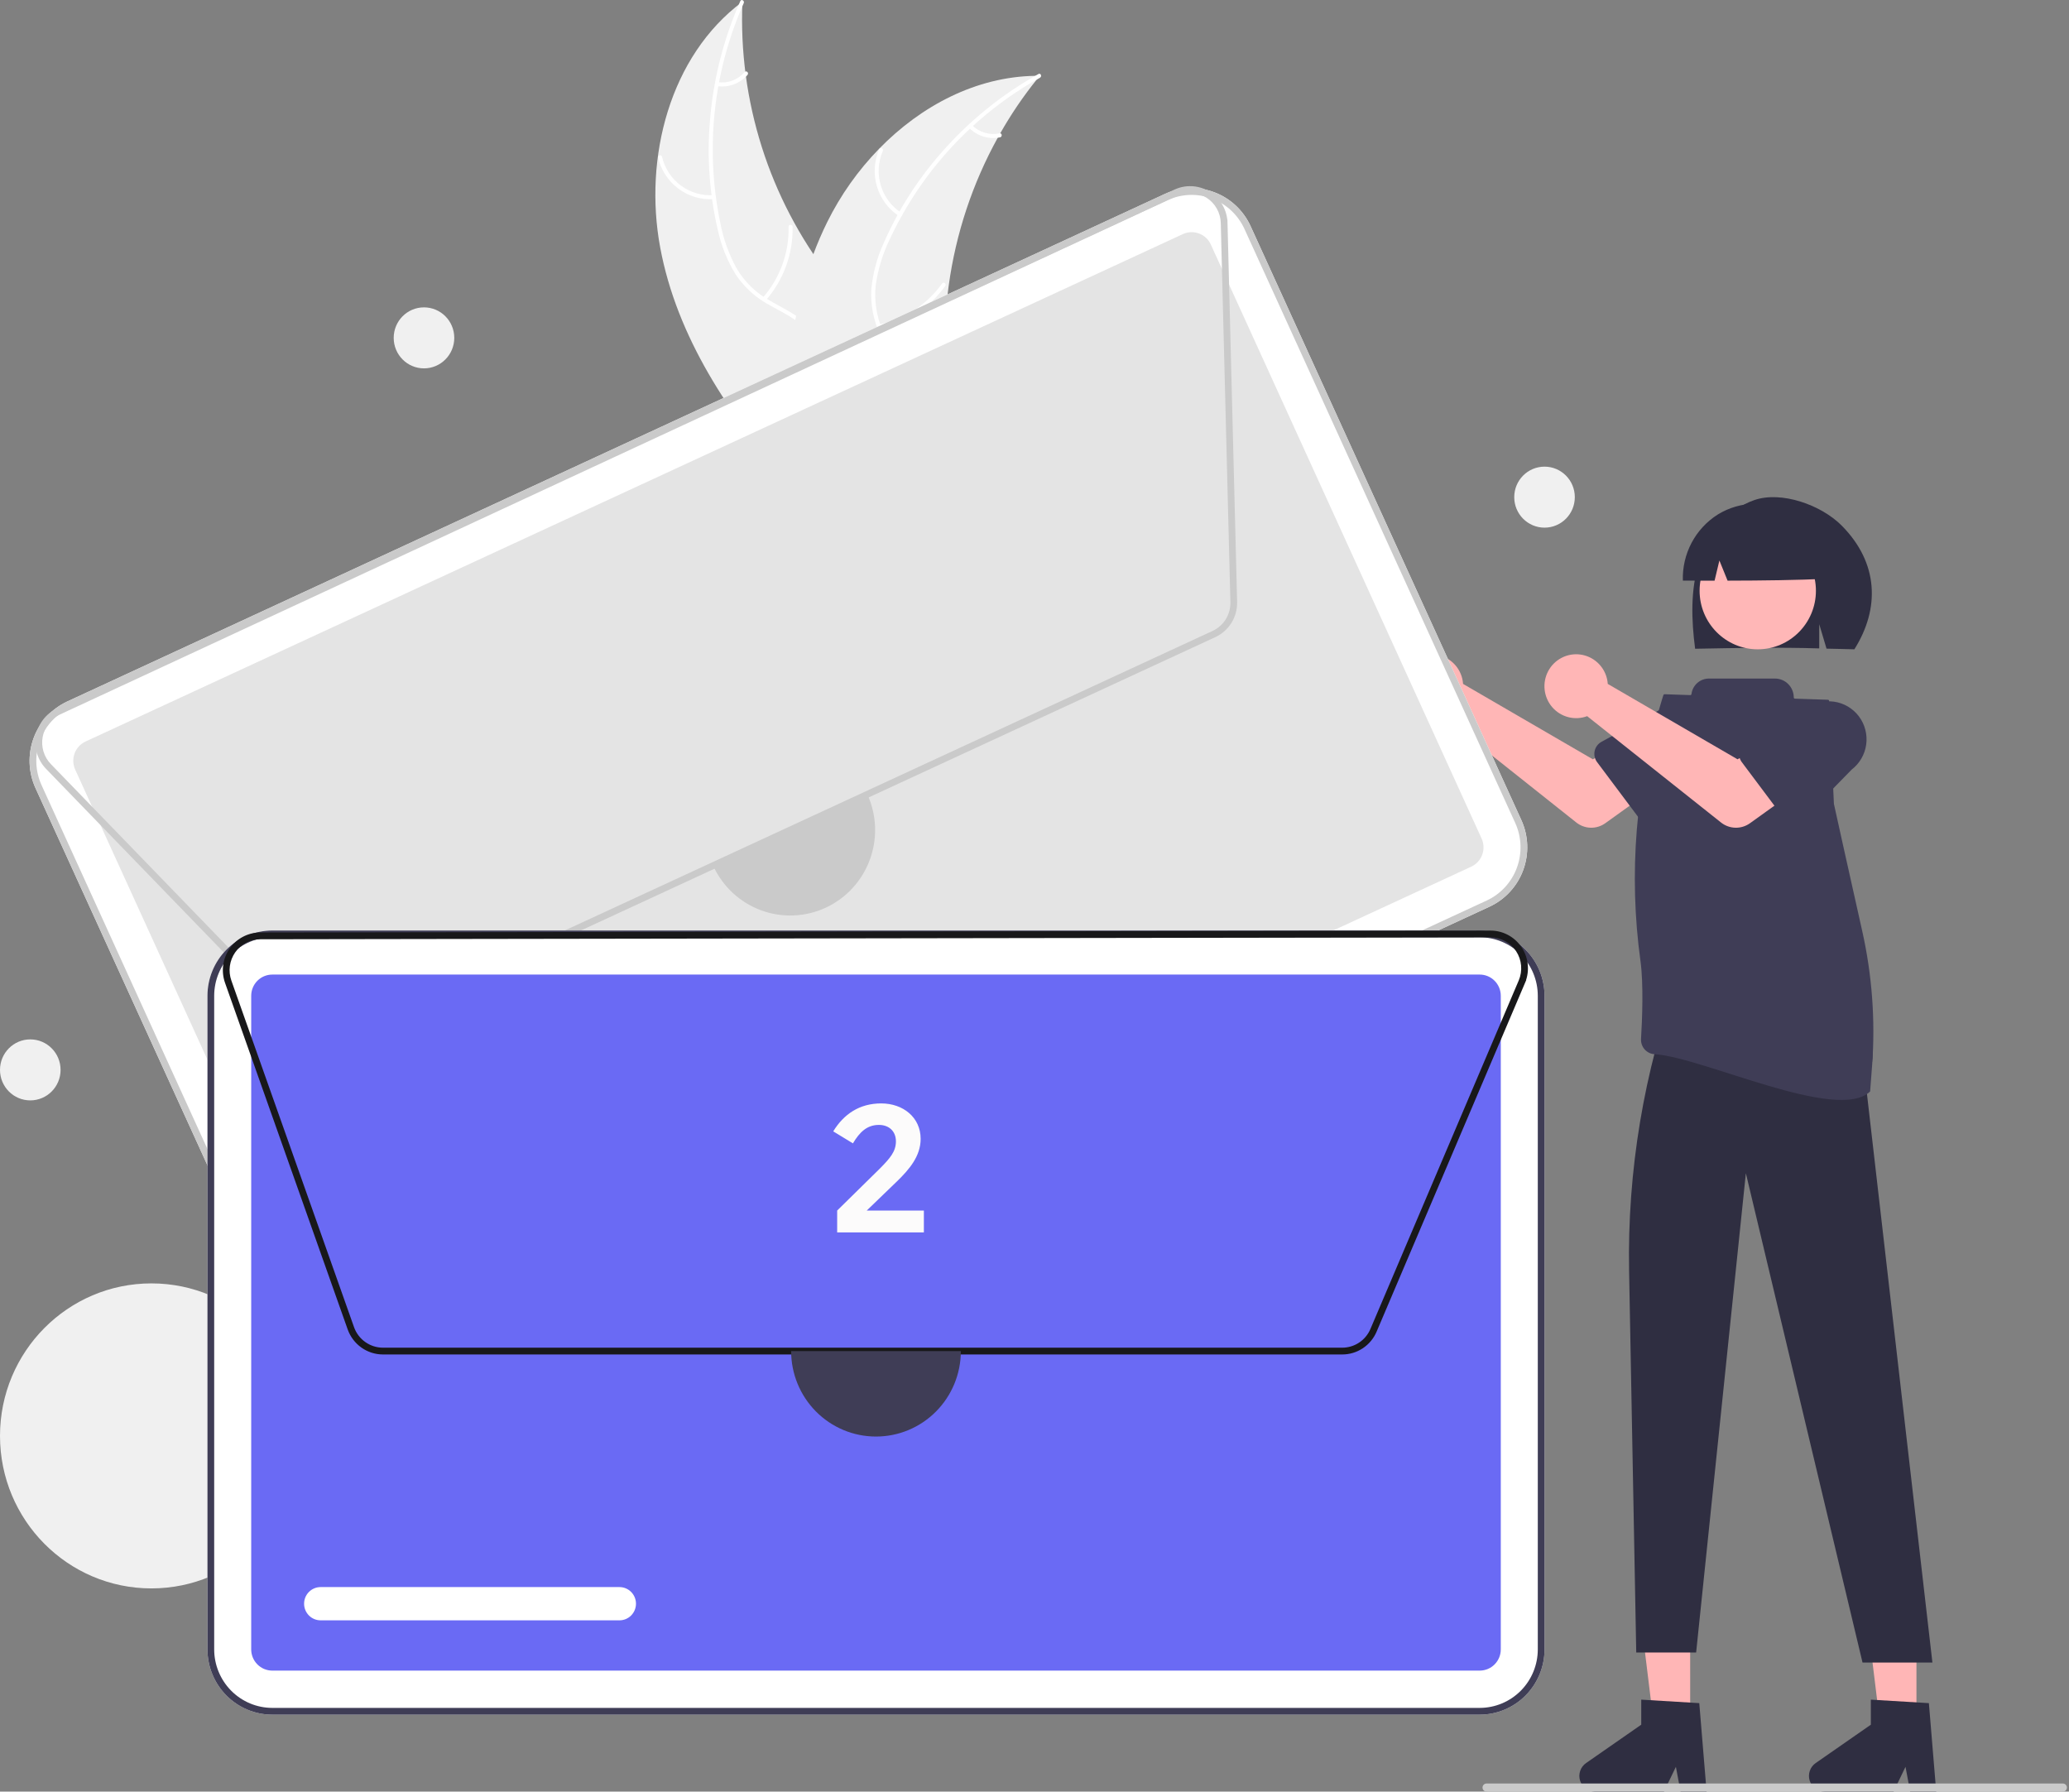 <svg width="231" height="200" viewBox="0 0 231 200" fill="none" xmlns="http://www.w3.org/2000/svg">
<rect x="0" y="0" width="231" height="200" fill="#808080" stroke="none"/>
<g clip-path="url(#clip0_1149_54589)">
<path d="M73.707 27.616C71.852 17.619 74.772 6.244 82.89 0.193C82.43 11.243 85.866 22.102 92.591 30.847C95.197 34.21 98.442 37.677 98.342 41.941C98.279 44.595 96.854 47.066 94.976 48.929C93.098 50.791 90.785 52.134 88.499 53.455L88.143 54.013C81.443 46.402 75.562 37.614 73.707 27.616Z" fill="#F0F0F0"/>
<path d="M83.038 0.346C79.627 8.032 78.709 16.605 80.412 24.846C80.747 26.627 81.359 28.344 82.226 29.933C83.119 31.453 84.4 32.705 85.937 33.558C87.353 34.382 88.897 35.06 90.09 36.217C90.692 36.818 91.161 37.54 91.466 38.337C91.771 39.133 91.906 39.986 91.861 40.838C91.804 42.965 90.991 44.945 90.129 46.853C89.173 48.972 88.146 51.157 88.208 53.539C88.216 53.827 87.77 53.822 87.763 53.534C87.655 49.39 90.63 46.062 91.293 42.086C91.602 40.23 91.358 38.27 90.063 36.831C88.93 35.574 87.339 34.873 85.897 34.051C84.386 33.241 83.096 32.071 82.137 30.643C81.194 29.104 80.517 27.414 80.136 25.646C79.216 21.679 78.921 17.591 79.261 13.533C79.625 8.898 80.773 4.36 82.656 0.116C82.772 -0.147 83.153 0.085 83.038 0.346L83.038 0.346Z" fill="white"/>
<path d="M79.709 22.225C78.296 22.325 76.895 21.917 75.755 21.072C74.614 20.228 73.809 19.003 73.483 17.616C73.418 17.335 73.848 17.22 73.913 17.501C74.215 18.794 74.965 19.935 76.028 20.719C77.092 21.503 78.399 21.878 79.713 21.777C79.999 21.755 79.993 22.204 79.709 22.225Z" fill="white"/>
<path d="M85.164 33.235C87.081 31.052 88.11 28.222 88.047 25.309C88.04 25.02 88.486 25.025 88.492 25.314C88.552 28.345 87.475 31.288 85.475 33.555C85.285 33.771 84.974 33.45 85.164 33.235V33.235Z" fill="white"/>
<path d="M80.146 9.177C80.701 9.252 81.265 9.189 81.789 8.991C82.312 8.792 82.779 8.467 83.147 8.042C83.335 7.824 83.645 8.145 83.458 8.362C83.05 8.829 82.534 9.189 81.956 9.409C81.378 9.629 80.755 9.703 80.142 9.625C80.083 9.622 80.028 9.597 79.987 9.555C79.946 9.513 79.923 9.457 79.921 9.398C79.922 9.339 79.946 9.282 79.989 9.241C80.031 9.199 80.087 9.176 80.146 9.177V9.177Z" fill="white"/>
<path d="M116.086 8.463C115.972 8.602 115.859 8.742 115.746 8.885C114.23 10.771 112.868 12.777 111.675 14.885C111.58 15.046 111.486 15.211 111.396 15.375C108.575 20.483 106.719 26.075 105.924 31.866C105.61 34.17 105.471 36.495 105.507 38.821C105.557 42.033 105.865 45.512 104.887 48.466C104.789 48.775 104.671 49.078 104.536 49.373L88.846 54.407C88.805 54.4 88.764 54.397 88.723 54.391L88.105 54.62C88.095 54.501 88.087 54.376 88.077 54.256C88.071 54.187 88.068 54.116 88.062 54.047C88.059 54 88.056 53.953 88.051 53.911C88.049 53.896 88.049 53.88 88.049 53.868C88.043 53.826 88.043 53.787 88.038 53.748C87.992 53.053 87.949 52.356 87.913 51.657C87.912 51.653 87.912 51.653 87.914 51.648C87.645 46.323 87.815 40.928 88.792 35.73C88.822 35.574 88.85 35.414 88.886 35.255C89.34 32.915 89.983 30.616 90.808 28.381C91.264 27.159 91.781 25.96 92.358 24.791C93.852 21.772 95.809 19.008 98.157 16.601C102.838 11.804 108.99 8.567 115.582 8.465C115.751 8.463 115.916 8.461 116.086 8.463Z" fill="#F0F0F0"/>
<path d="M116.114 8.674C108.796 12.744 102.936 19.032 99.369 26.645C98.572 28.27 98.034 30.012 97.776 31.805C97.581 33.561 97.855 35.337 98.572 36.95C99.21 38.467 100.038 39.944 100.299 41.591C100.42 42.436 100.362 43.297 100.129 44.118C99.897 44.939 99.495 45.701 98.949 46.355C97.632 48.019 95.799 49.106 93.97 50.108C91.94 51.219 89.813 52.341 88.439 54.281C88.272 54.516 87.92 54.242 88.086 54.007C90.478 50.633 94.843 49.779 97.75 47.006C99.106 45.712 100.084 43.999 99.909 42.065C99.757 40.374 98.905 38.85 98.245 37.32C97.523 35.757 97.192 34.04 97.281 32.319C97.448 30.518 97.918 28.758 98.671 27.116C100.308 23.391 102.516 19.948 105.215 16.914C108.276 13.434 111.905 10.507 115.947 8.259C116.197 8.12 116.363 8.536 116.114 8.674V8.674Z" fill="white"/>
<path d="M100.374 24.125C99.187 23.349 98.312 22.173 97.907 20.808C97.501 19.442 97.59 17.976 98.159 16.671C98.275 16.407 98.688 16.576 98.571 16.84C98.04 18.055 97.956 19.421 98.337 20.691C98.717 21.962 99.536 23.054 100.646 23.77C100.887 23.926 100.614 24.28 100.374 24.125V24.125Z" fill="white"/>
<path d="M98.148 36.224C100.983 35.643 103.497 34.008 105.188 31.643C105.356 31.409 105.708 31.683 105.541 31.917C103.777 34.374 101.157 36.071 98.205 36.668C97.924 36.725 97.868 36.28 98.148 36.224V36.224Z" fill="white"/>
<path d="M108.526 13.972C108.923 14.369 109.412 14.66 109.948 14.819C110.485 14.979 111.052 15.002 111.6 14.886C111.88 14.825 111.936 15.27 111.657 15.33C111.052 15.456 110.425 15.43 109.832 15.255C109.238 15.08 108.697 14.761 108.254 14.327C108.209 14.29 108.179 14.236 108.172 14.178C108.164 14.12 108.179 14.061 108.213 14.013C108.25 13.966 108.303 13.935 108.361 13.928C108.42 13.92 108.479 13.936 108.526 13.972V13.972Z" fill="white"/>
<path d="M163.267 75.788C163.308 75.972 163.335 76.158 163.348 76.346L177.839 84.764L181.361 82.722L185.116 87.672L179.229 91.897C178.754 92.238 178.181 92.415 177.597 92.401C177.013 92.386 176.45 92.182 175.991 91.817L161.049 79.947C160.374 80.198 159.64 80.237 158.943 80.058C158.247 79.878 157.621 79.49 157.149 78.944C156.676 78.397 156.381 77.719 156.301 77C156.221 76.28 156.36 75.553 156.7 74.915C157.04 74.277 157.566 73.759 158.206 73.429C158.846 73.099 159.57 72.973 160.283 73.068C160.996 73.162 161.663 73.473 162.196 73.96C162.729 74.445 163.103 75.083 163.267 75.788V75.788Z" fill="#FFB6B6"/>
<path d="M178.04 83.834C178.086 83.62 178.177 83.418 178.308 83.242C178.439 83.066 178.605 82.92 178.797 82.815L185.487 79.144C186.378 78.467 187.499 78.174 188.605 78.328C189.711 78.482 190.71 79.071 191.385 79.967C192.06 80.862 192.355 81.99 192.204 83.104C192.054 84.218 191.471 85.226 190.584 85.908L185.222 91.393C185.069 91.55 184.884 91.671 184.68 91.75C184.476 91.828 184.258 91.861 184.041 91.846C183.823 91.832 183.611 91.77 183.419 91.666C183.227 91.562 183.06 91.417 182.928 91.241L178.312 85.078C178.18 84.902 178.088 84.701 178.041 84.486C177.994 84.271 177.994 84.049 178.04 83.834V83.834Z" fill="#3F3D56"/>
<path d="M189.69 62.792C190.652 59.703 192.841 56.87 195.868 55.825C198.896 54.781 203.329 56.372 205.605 58.656C209.768 62.834 209.896 67.949 207.036 72.485C206.467 72.454 204.504 72.432 203.928 72.41L203.113 69.677V72.383C198.619 72.244 193.94 72.331 189.258 72.422C188.839 69.21 188.727 65.881 189.69 62.792Z" fill="#2F2E41"/>
<path d="M188.704 192.162H184.605L182.655 176.24L188.705 176.24L188.704 192.162Z" fill="#FFB6B6"/>
<path d="M213.968 192.162H209.869L207.919 176.24L213.969 176.24L213.968 192.162Z" fill="#FFB6B6"/>
<path d="M201.999 94.369L202.928 96.801L202.742 99.234L184.563 105.574L185.465 94.931L187.509 92.499L201.999 94.369Z" fill="#FFB6B6"/>
<path d="M196.251 72.485C199.837 72.485 202.744 69.558 202.744 65.947C202.744 62.336 199.837 59.409 196.251 59.409C192.665 59.409 189.758 62.336 189.758 65.947C189.758 69.558 192.665 72.485 196.251 72.485Z" fill="#FFB7B7"/>
<path d="M206.069 105.528V109.684C206.069 109.684 210.899 116.004 208.298 120.868L215.75 185.596H207.948L194.923 130.97L189.371 184.473H182.683L181.886 141.921C181.676 130.728 183.532 119.593 187.359 109.083V109.083L206.069 105.528Z" fill="#2F2E41"/>
<path d="M191.79 57.433C193.037 56.667 194.466 56.253 195.927 56.234C197.388 56.215 198.827 56.591 200.095 57.323C201.362 58.056 202.41 59.117 203.13 60.398C203.85 61.678 204.216 63.129 204.188 64.6C200.559 64.768 196.747 64.812 192.881 64.82L191.967 62.568L191.429 64.821C190.251 64.821 189.071 64.82 187.888 64.817C187.84 63.35 188.175 61.896 188.86 60.6C189.544 59.304 190.555 58.213 191.79 57.433V57.433Z" fill="#2F2E41"/>
<path d="M190.538 200H187.629L187.11 197.235L185.78 200H178.065C177.695 200 177.335 199.881 177.037 199.66C176.74 199.44 176.52 199.129 176.41 198.773C176.299 198.418 176.305 198.036 176.426 197.684C176.546 197.332 176.776 197.028 177.08 196.817L183.241 192.532V189.736L189.721 190.126L190.538 200Z" fill="#2F2E41"/>
<path d="M216.174 200H213.265L212.746 197.235L211.416 200H203.701C203.332 200 202.971 199.881 202.674 199.66C202.376 199.44 202.156 199.129 202.046 198.773C201.936 198.418 201.941 198.036 202.062 197.684C202.182 197.332 202.412 197.028 202.716 196.817L208.877 192.532V189.736L215.357 190.126L216.174 200Z" fill="#2F2E41"/>
<path d="M209.023 118.855C209.384 113.861 209.012 108.841 207.919 103.957C206.54 97.792 204.788 89.948 204.754 89.745C204.753 89.741 204.753 89.737 204.753 89.733L204.219 78.243C204.217 78.21 204.203 78.178 204.18 78.155C204.156 78.131 204.125 78.118 204.092 78.117L200.397 77.992C200.363 77.99 200.331 77.976 200.307 77.951C200.283 77.927 200.27 77.893 200.27 77.859V77.859C200.27 77.582 200.216 77.307 200.11 77.051C200.005 76.795 199.851 76.563 199.656 76.367C199.462 76.171 199.23 76.015 198.976 75.909C198.722 75.803 198.449 75.749 198.174 75.749H190.796C190.318 75.749 189.857 75.925 189.498 76.243C189.14 76.561 188.909 77.001 188.85 77.478C188.847 77.511 188.831 77.541 188.806 77.563C188.782 77.585 188.75 77.597 188.717 77.596L185.846 77.499C185.817 77.498 185.789 77.507 185.765 77.523C185.742 77.54 185.725 77.564 185.716 77.592L185.516 78.231C182.618 87.63 181.813 97.557 183.159 107.305C183.507 109.899 183.349 113.799 183.218 115.972C183.205 116.185 183.233 116.398 183.302 116.599C183.371 116.8 183.479 116.985 183.619 117.145C183.76 117.304 183.93 117.433 184.12 117.526C184.31 117.619 184.517 117.673 184.728 117.685C190.066 117.994 205.178 125.358 208.796 121.842C208.805 121.834 208.901 120.537 209.023 118.855Z" fill="#3F3D56"/>
<path d="M179.422 75.788C179.464 75.972 179.491 76.158 179.503 76.346L193.994 84.764L197.516 82.722L201.271 87.672L195.385 91.897C194.909 92.238 194.336 92.415 193.752 92.401C193.169 92.386 192.605 92.182 192.147 91.817L177.204 79.947C176.53 80.198 175.795 80.237 175.099 80.058C174.402 79.878 173.776 79.49 173.304 78.944C172.832 78.397 172.536 77.719 172.456 77C172.376 76.28 172.515 75.553 172.855 74.915C173.196 74.277 173.721 73.759 174.361 73.429C175.001 73.099 175.725 72.973 176.438 73.068C177.151 73.162 177.819 73.473 178.352 73.96C178.885 74.445 179.258 75.083 179.422 75.788V75.788Z" fill="#FFB6B6"/>
<path d="M194.195 83.834C194.241 83.62 194.333 83.417 194.463 83.242C194.594 83.066 194.761 82.92 194.952 82.815L201.643 79.144C202.533 78.468 203.655 78.174 204.76 78.328C205.866 78.483 206.865 79.072 207.54 79.967C208.214 80.862 208.509 81.99 208.359 83.104C208.209 84.218 207.627 85.226 206.739 85.908L201.377 91.393C201.224 91.55 201.04 91.671 200.836 91.749C200.632 91.828 200.414 91.861 200.196 91.846C199.978 91.832 199.766 91.77 199.574 91.666C199.382 91.561 199.215 91.417 199.084 91.241L194.467 85.078C194.336 84.902 194.243 84.7 194.196 84.486C194.149 84.271 194.149 84.049 194.195 83.834Z" fill="#3F3D56"/>
<path d="M16.906 177.318C26.243 177.318 33.812 169.696 33.812 160.293C33.812 150.891 26.243 143.269 16.906 143.269C7.569 143.269 0 150.891 0 160.293C0 169.696 7.569 177.318 16.906 177.318Z" fill="#F0F0F0"/>
<path d="M166.302 101.216L43.785 157.86C42.041 158.663 40.052 158.738 38.253 158.067C36.455 157.395 34.995 156.033 34.192 154.279L3.958 87.966C3.16 86.21 3.086 84.206 3.753 82.395C4.419 80.584 5.772 79.114 7.514 78.306L130.031 21.662C131.775 20.859 133.764 20.784 135.563 21.456C137.361 22.127 138.822 23.489 139.624 25.243L169.858 91.556C170.656 93.312 170.73 95.316 170.064 97.127C169.397 98.938 168.044 100.408 166.302 101.216V101.216Z" fill="white"/>
<path d="M9.552 82.776C8.986 83.038 8.546 83.516 8.33 84.104C8.113 84.692 8.137 85.343 8.397 85.914L38.631 152.227C38.891 152.797 39.366 153.239 39.95 153.457C40.534 153.676 41.181 153.651 41.747 153.39L164.264 96.747C164.83 96.484 165.27 96.007 165.486 95.418C165.703 94.83 165.679 94.179 165.419 93.609L135.185 27.296C134.925 26.726 134.45 26.283 133.866 26.065C133.282 25.847 132.635 25.871 132.069 26.132L9.552 82.776Z" fill="#E4E4E4"/>
<path d="M166.302 101.216L43.785 157.86C42.041 158.663 40.052 158.738 38.253 158.067C36.455 157.395 34.995 156.033 34.192 154.279L3.958 87.966C3.16 86.21 3.086 84.206 3.753 82.395C4.419 80.584 5.772 79.114 7.514 78.306L130.031 21.662C131.775 20.859 133.764 20.784 135.563 21.456C137.361 22.127 138.822 23.489 139.624 25.243L169.858 91.556C170.656 93.312 170.73 95.316 170.064 97.127C169.397 98.938 168.044 100.408 166.302 101.216V101.216ZM7.828 78.993C6.266 79.717 5.054 81.035 4.457 82.658C3.859 84.281 3.926 86.076 4.641 87.65L34.875 153.963C35.594 155.535 36.903 156.756 38.514 157.357C40.126 157.959 41.909 157.892 43.472 157.172L165.989 100.529C167.55 99.805 168.762 98.487 169.359 96.864C169.957 95.241 169.891 93.446 169.175 91.872L138.941 25.559C138.222 23.987 136.913 22.766 135.302 22.165C133.69 21.563 131.907 21.63 130.345 22.35L7.828 78.993Z" fill="#CACACA"/>
<path d="M135.688 71.125L38.356 116.124C37.572 116.485 36.696 116.594 35.849 116.435C35.001 116.277 34.223 115.859 33.62 115.238L5.143 85.83C4.676 85.348 4.33 84.76 4.136 84.115C3.942 83.47 3.904 82.788 4.025 82.126C4.147 81.463 4.425 80.84 4.836 80.308C5.247 79.777 5.778 79.352 6.386 79.07L131.123 21.166C131.723 20.888 132.379 20.757 133.039 20.783C133.699 20.81 134.343 20.994 134.918 21.319C135.494 21.645 135.985 22.103 136.351 22.656C136.717 23.21 136.947 23.843 137.023 24.503L137.04 24.503L138.122 67.193C138.144 68.016 137.924 68.828 137.492 69.527C137.059 70.226 136.432 70.781 135.688 71.125V71.125ZM131.442 21.851L6.7 79.757C6.202 79.989 5.766 80.337 5.429 80.773C5.092 81.209 4.864 81.72 4.764 82.264C4.664 82.807 4.695 83.366 4.855 83.895C5.014 84.424 5.297 84.906 5.681 85.302L34.158 114.71C34.652 115.219 35.291 115.562 35.986 115.692C36.681 115.822 37.399 115.733 38.042 115.437L135.375 70.437C135.984 70.156 136.499 69.7 136.854 69.127C137.209 68.553 137.389 67.888 137.371 67.212L136.298 24.9L136.449 24.896L136.298 24.9C136.284 24.329 136.129 23.771 135.847 23.275C135.566 22.779 135.166 22.361 134.685 22.059C134.204 21.757 133.655 21.58 133.089 21.544C132.523 21.507 131.957 21.613 131.442 21.851V21.851Z" fill="#CACACA"/>
<path d="M74.652 132.001L44.327 146.022C44.107 146.123 43.869 146.181 43.627 146.19C43.385 146.2 43.144 146.161 42.916 146.076C42.689 145.991 42.481 145.863 42.303 145.697C42.126 145.531 41.982 145.331 41.881 145.11C41.78 144.888 41.723 144.649 41.714 144.405C41.705 144.161 41.744 143.918 41.828 143.689C41.912 143.46 42.041 143.251 42.206 143.072C42.37 142.893 42.569 142.749 42.789 142.647L73.114 128.627C73.558 128.422 74.065 128.404 74.523 128.575C74.981 128.746 75.353 129.093 75.556 129.541C75.76 129.988 75.78 130.498 75.61 130.96C75.44 131.421 75.096 131.796 74.652 132.001V132.001Z" fill="white"/>
<path d="M96.837 88.67C97.357 89.809 97.65 91.04 97.698 92.293C97.746 93.546 97.548 94.796 97.116 95.972C96.683 97.148 96.025 98.226 95.179 99.146C94.333 100.065 93.315 100.808 92.183 101.331C91.052 101.854 89.829 102.147 88.585 102.194C87.341 102.241 86.099 102.041 84.932 101.605C83.765 101.168 82.695 100.505 81.782 99.651C80.87 98.798 80.133 97.772 79.615 96.633" fill="#CACACA"/>
<path d="M165.209 191.413H30.397C28.479 191.411 26.64 190.643 25.284 189.277C23.928 187.912 23.165 186.06 23.163 184.129V111.16C23.165 109.229 23.928 107.377 25.284 106.012C26.64 104.646 28.479 103.878 30.397 103.875H165.209C167.127 103.878 168.966 104.646 170.322 106.012C171.679 107.377 172.441 109.229 172.444 111.16V184.129C172.441 186.06 171.679 187.912 170.322 189.277C168.966 190.643 167.127 191.411 165.209 191.413Z" fill="white"/>
<path d="M30.397 108.794C29.774 108.794 29.176 109.044 28.736 109.488C28.295 109.931 28.047 110.533 28.047 111.16V184.129C28.047 184.756 28.295 185.358 28.736 185.801C29.176 186.245 29.774 186.494 30.397 186.495H165.209C165.833 186.494 166.43 186.245 166.87 185.801C167.311 185.358 167.559 184.756 167.56 184.129V111.16C167.559 110.533 167.311 109.931 166.87 109.488C166.43 109.044 165.833 108.794 165.209 108.794H30.397Z" fill="#6A6AF4"/>
<path d="M165.209 191.413H30.397C28.479 191.411 26.64 190.643 25.284 189.277C23.928 187.912 23.165 186.06 23.163 184.129V111.16C23.165 109.229 23.928 107.377 25.284 106.012C26.64 104.646 28.479 103.878 30.397 103.875H165.209C167.127 103.878 168.966 104.646 170.322 106.012C171.679 107.377 172.441 109.229 172.444 111.16V184.129C172.441 186.06 171.679 187.912 170.322 189.277C168.966 190.643 167.127 191.411 165.209 191.413ZM30.397 104.632C28.678 104.634 27.03 105.322 25.815 106.546C24.6 107.77 23.916 109.429 23.914 111.16V184.129C23.916 185.859 24.6 187.519 25.815 188.742C27.03 189.966 28.678 190.655 30.397 190.657H165.209C166.928 190.655 168.576 189.966 169.791 188.742C171.007 187.519 171.69 185.859 171.692 184.129V111.16C171.69 109.429 171.007 107.77 169.791 106.546C168.576 105.322 166.928 104.634 165.209 104.632H30.397Z" fill="#3F3D56"/>
<path d="M149.856 151.203H42.756C41.894 151.202 41.053 150.933 40.348 150.432C39.644 149.932 39.11 149.225 38.819 148.408L25.124 109.717C24.9 109.082 24.829 108.403 24.92 107.735C25.01 107.068 25.259 106.432 25.644 105.881C26.029 105.33 26.54 104.881 27.133 104.57C27.727 104.259 28.386 104.097 29.055 104.096L166.408 103.883C167.068 103.882 167.719 104.039 168.307 104.34C168.896 104.642 169.405 105.079 169.793 105.617C170.182 106.154 170.438 106.777 170.541 107.434C170.644 108.09 170.592 108.762 170.387 109.395L170.403 109.401L153.697 148.653C153.376 149.41 152.84 150.056 152.157 150.509C151.474 150.962 150.674 151.204 149.856 151.203V151.203ZM166.413 104.64L29.056 104.852C28.507 104.853 27.967 104.986 27.48 105.241C26.993 105.496 26.574 105.865 26.258 106.317C25.942 106.768 25.739 107.29 25.664 107.837C25.59 108.385 25.648 108.942 25.832 109.463L39.527 148.154C39.765 148.824 40.203 149.404 40.781 149.814C41.359 150.225 42.049 150.445 42.756 150.446H149.856C150.527 150.447 151.183 150.249 151.744 149.877C152.304 149.505 152.743 148.976 153.007 148.355L169.564 109.451L169.702 109.511L169.564 109.451C169.787 108.926 169.878 108.353 169.827 107.784C169.777 107.216 169.587 106.668 169.275 106.191C168.963 105.714 168.538 105.323 168.038 105.052C167.539 104.782 166.981 104.64 166.413 104.64V104.64Z" fill="#18181A"/>
<path d="M69.163 180.882H35.795C35.306 180.882 34.837 180.687 34.491 180.339C34.145 179.991 33.951 179.518 33.951 179.026C33.951 178.534 34.145 178.062 34.491 177.713C34.837 177.365 35.306 177.17 35.795 177.17H69.163C69.652 177.17 70.121 177.365 70.466 177.713C70.812 178.062 71.006 178.534 71.006 179.026C71.006 179.518 70.812 179.991 70.466 180.339C70.121 180.687 69.652 180.882 69.163 180.882V180.882Z" fill="white"/>
<path d="M107.278 150.825C107.278 153.355 106.28 155.782 104.503 157.572C102.726 159.361 100.316 160.366 97.803 160.366C95.29 160.366 92.88 159.361 91.103 157.572C89.326 155.782 88.328 153.355 88.328 150.825" fill="#3F3D56"/>
<path d="M47.337 41.122C49.205 41.122 50.719 39.597 50.719 37.717C50.719 35.836 49.205 34.312 47.337 34.312C45.47 34.312 43.956 35.836 43.956 37.717C43.956 39.597 45.47 41.122 47.337 41.122Z" fill="#F0F0F0"/>
<path d="M3.381 122.84C5.249 122.84 6.763 121.315 6.763 119.435C6.763 117.554 5.249 116.03 3.381 116.03C1.514 116.03 0 117.554 0 119.435C0 121.315 1.514 122.84 3.381 122.84Z" fill="#F0F0F0"/>
<path d="M172.444 58.903C174.311 58.903 175.825 57.379 175.825 55.498C175.825 53.618 174.311 52.093 172.444 52.093C170.576 52.093 169.062 53.618 169.062 55.498C169.062 57.379 170.576 58.903 172.444 58.903Z" fill="#F0F0F0"/>
<path d="M230.322 200H165.968C165.849 200 165.735 199.953 165.651 199.868C165.568 199.784 165.52 199.669 165.52 199.55C165.52 199.43 165.568 199.316 165.651 199.231C165.735 199.147 165.849 199.099 165.968 199.099H230.322C230.44 199.099 230.554 199.147 230.637 199.232C230.721 199.316 230.768 199.43 230.768 199.55C230.768 199.669 230.721 199.783 230.637 199.868C230.554 199.952 230.44 200 230.322 200V200Z" fill="#CACACA"/>
<path d="M93.468 137.577H103.148V135.137H96.768L100.148 131.877C101.528 130.537 102.788 129.057 102.788 127.137C102.788 124.737 100.828 123.177 98.388 123.177C95.948 123.177 94.208 124.377 93.028 126.297L95.228 127.637C95.968 126.397 96.788 125.577 98.128 125.577C99.228 125.577 100.028 126.257 100.028 127.417C100.028 128.557 99.348 129.317 98.268 130.417L93.468 135.137V137.577Z" fill="#FCFBFB"/>
</g>
<defs>
<clipPath id="clip0_1149_54589">
<rect width="230.769" height="200" fill="white"/>
</clipPath>
</defs>
</svg>
